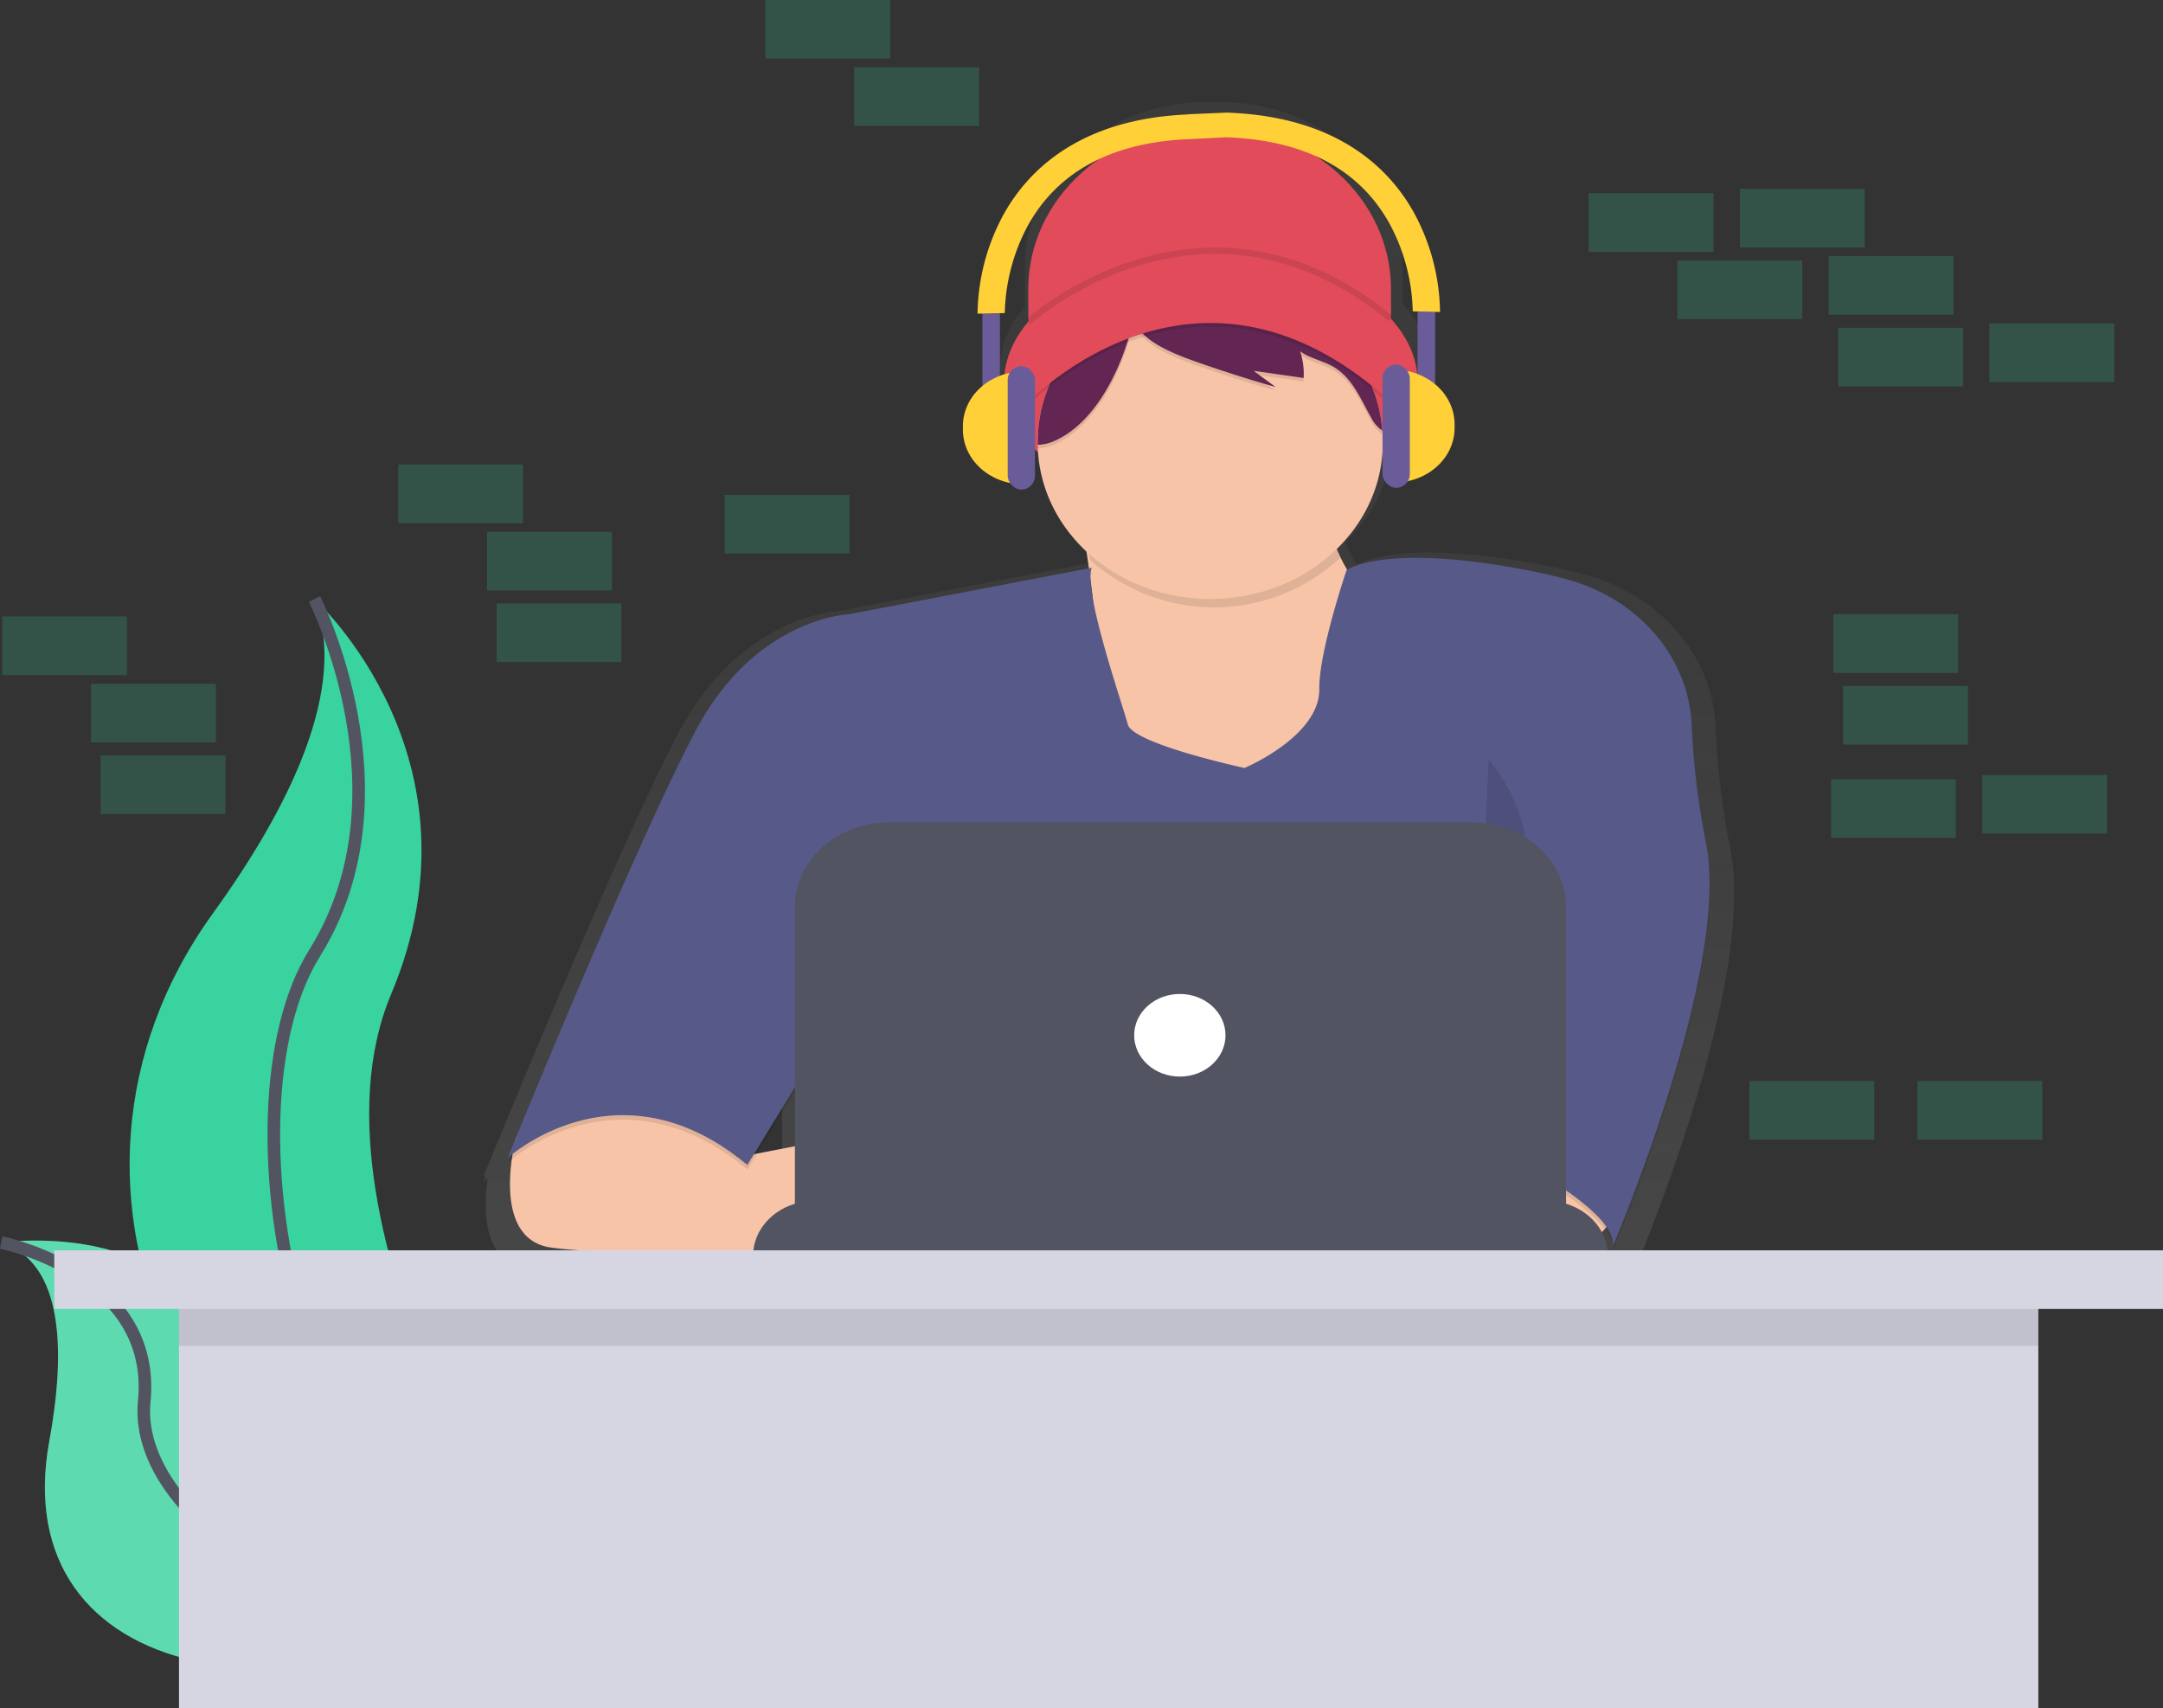 <svg xmlns="http://www.w3.org/2000/svg" xmlns:xlink="http://www.w3.org/1999/xlink" width="343.142" height="271" viewBox="0 0 343.142 271">
  <rect x="0" y="0" width="343.142" height="271" fill="#333333" stroke="none"/>
  <defs>
    <linearGradient id="linear-gradient" x1="0.5" y1="1" x2="0.5" gradientUnits="objectBoundingBox">
      <stop offset="0" stop-color="gray" stop-opacity="0.251"/>
      <stop offset="0.54" stop-color="gray" stop-opacity="0.122"/>
      <stop offset="1" stop-color="gray" stop-opacity="0.102"/>
    </linearGradient>
  </defs>
  <g id="undraw_coding_6mjf" transform="translate(-0.015)">
    <rect id="Rectangle_1" data-name="Rectangle 1" width="19.799" height="9.297" transform="translate(290.877 97.45)" fill="#38d39f" opacity="0.2"/>
    <rect id="Rectangle_2" data-name="Rectangle 2" width="19.799" height="9.297" transform="translate(292.4 108.813)" fill="#38d39f" opacity="0.2"/>
    <rect id="Rectangle_3" data-name="Rectangle 3" width="19.799" height="9.297" transform="translate(276.028 29.958)" fill="#38d39f" opacity="0.2"/>
    <rect id="Rectangle_4" data-name="Rectangle 4" width="19.799" height="9.297" transform="translate(290.116 40.633)" fill="#38d39f" opacity="0.2"/>
    <rect id="Rectangle_5" data-name="Rectangle 5" width="19.799" height="9.297" transform="translate(252.041 30.647)" fill="#38d39f" opacity="0.2"/>
    <rect id="Rectangle_6" data-name="Rectangle 6" width="19.799" height="9.297" transform="translate(315.625 51.307)" fill="#38d39f" opacity="0.2"/>
    <rect id="Rectangle_7" data-name="Rectangle 7" width="19.799" height="9.297" transform="translate(291.639 51.996)" fill="#38d39f" opacity="0.2"/>
    <rect id="Rectangle_8" data-name="Rectangle 8" width="19.799" height="9.297" transform="translate(266.129 41.321)" fill="#38d39f" opacity="0.2"/>
    <rect id="Rectangle_9" data-name="Rectangle 9" width="19.799" height="9.297" transform="translate(314.483 122.931)" fill="#38d39f" opacity="0.2"/>
    <rect id="Rectangle_10" data-name="Rectangle 10" width="19.799" height="9.297" transform="translate(290.496 123.62)" fill="#38d39f" opacity="0.2"/>
    <path id="Path_1" data-name="Path 1" d="M232.453,332.5s27.9,25.237,12.153,62.671,27,99.736,27,99.736-.457-.062-1.306-.2c-57.309-9.149-85.785-68.428-53.9-112.453C228.231,365.871,237.955,346.666,232.453,332.5Z" transform="translate(-182.541 -237.461)" fill="#38d39f"/>
    <path id="Path_2" data-name="Path 2" d="M269.663,332.5s15.751,30.936,0,56.17-2.7,96.072,39.156,106.237" transform="translate(-219.75 -237.461)" fill="none" stroke="#535461" stroke-miterlimit="10" stroke-width="2"/>
    <path id="Path_3" data-name="Path 3" d="M149.63,628.319s31.842-4.587,34.743,21.222S245.6,678.928,245.6,678.928s-.381.234-1.093.658c-48.16,28.581-94.2,18.212-87.255-19.752C159.834,645.719,159.621,631.542,149.63,628.319Z" transform="translate(-149.42 -431.209)" fill="#38d39f"/>
    <path id="Path_4" data-name="Path 4" d="M149.63,628.319s31.842-4.587,34.743,21.222S245.6,678.928,245.6,678.928s-.381.234-1.093.658c-48.16,28.581-94.2,18.212-87.255-19.752C159.834,645.719,159.621,631.542,149.63,628.319Z" transform="translate(-149.42 -431.209)" fill="#f5f5f5" opacity="0.2"/>
    <path id="Path_5" data-name="Path 5" d="M149.63,628.92s24.714,4.907,22.685,25.23,36.7,44.7,73.289,25.378" transform="translate(-149.42 -431.81)" fill="none" stroke="#535461" stroke-miterlimit="10" stroke-width="2"/>
    <rect id="Rectangle_11" data-name="Rectangle 11" width="19.799" height="9.297" transform="translate(0.37 97.794)" fill="#38d39f" opacity="0.2"/>
    <rect id="Rectangle_12" data-name="Rectangle 12" width="19.799" height="9.297" transform="translate(14.457 108.469)" fill="#38d39f" opacity="0.2"/>
    <rect id="Rectangle_13" data-name="Rectangle 13" width="19.799" height="9.297" transform="translate(121.446)" fill="#38d39f" opacity="0.2"/>
    <rect id="Rectangle_14" data-name="Rectangle 14" width="19.799" height="9.297" transform="translate(277.551 171.484)" fill="#38d39f" opacity="0.2"/>
    <rect id="Rectangle_15" data-name="Rectangle 15" width="19.799" height="9.297" transform="translate(15.98 119.832)" fill="#38d39f" opacity="0.2"/>
    <rect id="Rectangle_16" data-name="Rectangle 16" width="19.799" height="9.297" transform="translate(135.534 10.675)" fill="#38d39f" opacity="0.2"/>
    <rect id="Rectangle_17" data-name="Rectangle 17" width="19.799" height="9.297" transform="translate(63.193 73.69)" fill="#38d39f" opacity="0.2"/>
    <rect id="Rectangle_18" data-name="Rectangle 18" width="19.799" height="9.297" transform="translate(77.28 84.365)" fill="#38d39f" opacity="0.2"/>
    <rect id="Rectangle_19" data-name="Rectangle 19" width="19.799" height="9.297" transform="translate(114.974 78.511)" fill="#38d39f" opacity="0.2"/>
    <rect id="Rectangle_20" data-name="Rectangle 20" width="19.799" height="9.297" transform="translate(78.803 95.728)" fill="#38d39f" opacity="0.2"/>
    <rect id="Rectangle_21" data-name="Rectangle 21" width="19.799" height="9.297" transform="translate(304.203 171.484)" fill="#38d39f" opacity="0.2"/>
    <path id="Path_6" data-name="Path 6" d="M548.3,221.993a128.938,128.938,0,0,1-2.353-19.528h0c-.519-11.054-8.668-20.619-20.355-23.891-2.079-.578-4.367-1.119-6.9-1.6-22.159-4.256-28.891-.541-29.656-.052a24.6,24.6,0,0,1-1.687-3.309c-.038-.117-.072-.234-.111-.344a24.579,24.579,0,0,0,7.581-15.458c3.7-3.388,5.856-7.479,5.856-11.883a15.448,15.448,0,0,0-4.4-10.416v-5.985c0-14.372-12.882-26.022-28.773-26.022h-2.334c-15.891,0-28.773,11.651-28.773,26.022v6.45a15.232,15.232,0,0,0-3.979,9.945c0,4.311,2.071,8.319,5.627,11.666a24.608,24.608,0,0,0,7.9,15.957c.156.978.316,2.028.472,3.137l-39.635,7.572s-15.283.568-25.129,18.939c-8.327,15.561-24.9,55.539-29.8,67.44h0c-.887,2.156-1.39,3.392-1.39,3.392s.164-.148.472-.4l-.472,1.16s.24-.22.7-.582c-.693,4.979-.792,13.529,6.419,14.593,6.046.892,21.626,1.26,33.395,1.408h.815c7.8.093,13.737.093,13.737.093V290.2H532.1v-1.174a7.243,7.243,0,0,0-.7-3.1l.175-.193a6,6,0,0,1,1.314,2.755,2.529,2.529,0,0,1-.061.289l.076-.176a2.678,2.678,0,0,1-.076.933s16.239-37.84,16.064-60.436A34.694,34.694,0,0,0,548.3,221.993Zm-101.221-40.2a23.845,23.845,0,0,1-.4-3.264V178.5C446.815,179.559,446.952,180.661,447.077,181.79Zm-49.2,81.279v9.018l-6.244,1.209Z" transform="translate(-273.785 -87.316)" fill="url(#linear-gradient)"/>
    <path id="Path_7" data-name="Path 7" d="M456.913,57.57h0c15.891,0,28.773,11.651,28.773,26.022v11.1H428.14v-11.1c0-14.372,12.882-26.022,28.773-26.022Z" transform="translate(-264.999 -37.746)" fill="#e14b5a"/>
    <ellipse id="Ellipse_1" data-name="Ellipse 1" cx="32.797" cy="20.382" rx="32.797" ry="20.382" transform="translate(159.319 40.206)" fill="#e14b5a"/>
    <path id="Path_8" data-name="Path 8" d="M596.672,277.66s6.853,32.393,0,41.129,20.941,12.193,20.941,12.193l28.769-9.463,4.025-23.3s-17.514-8.919-13.886-26.935Z" transform="translate(-425.581 -197.328)" fill="#f7c4a7"/>
    <path id="Path_9" data-name="Path 9" d="M776.3,588.525s1.812,7.1-8.049,8.371a61.582,61.582,0,0,1-17.545-.189L748.53,578.88h22.94Z" transform="translate(-520.293 -399.001)" fill="#f7c4a7"/>
    <path id="Path_10" data-name="Path 10" d="M362.561,561.076s-4.356,16.009,5.506,17.455,46.07,1.457,46.07,1.457V561.049l-16.395,3.168-15.39-13.347Z" transform="translate(-280.686 -380.636)" fill="#f7c4a7"/>
    <path id="Path_11" data-name="Path 11" d="M453.285,317.18l-38.535,7.369s-14.689.548-24.147,18.2-29.984,68.063-29.984,68.063,17.514-16.016,38.032,1.092l13.684-22.382-3.019,35.488H515.346V408.263S537.479,419,535.872,425c0,0,18.942-44.138,14.849-64.2a123.9,123.9,0,0,1-2.262-18.767h0c-.5-10.624-8.329-19.818-19.563-22.958-2-.554-4.188-1.074-6.625-1.539-22.738-4.366-28.556,0-28.556,0s-4.405,12.961-4.325,18.836c.1,7.551-11.871,12.558-11.871,12.558s-17.708-3.822-18.512-6.914S451.869,320.82,453.285,317.18Z" transform="translate(-280.077 -226.383)" opacity="0.1"/>
    <path id="Path_12" data-name="Path 12" d="M453.279,315.07l-38.535,7.369s-14.689.547-24.147,18.2-29.987,68.07-29.987,68.07,17.514-16.016,38.032,1.092l13.684-22.382-3.019,35.478H515.34V406.153s22.133,10.737,20.526,16.742c0,0,18.942-44.138,14.849-64.2a123.894,123.894,0,0,1-2.262-18.767h0c-.5-10.624-8.329-19.818-19.563-22.957-2-.554-4.188-1.074-6.625-1.539-22.738-4.366-28.556,0-28.556,0s-4.405,12.961-4.325,18.836c.1,7.552-11.872,12.558-11.872,12.558s-17.708-3.822-18.512-6.914S451.863,318.71,453.279,315.07Z" transform="translate(-280.071 -225)" fill="#575988"/>
    <path id="Path_13" data-name="Path 13" d="M640.9,288.98a22.4,22.4,0,0,1-1.051-12.92L600,282.427s.575,2.724,1.226,6.8a29.395,29.395,0,0,0,39.666-.251Z" transform="translate(-428.315 -200.455)" opacity="0.1"/>
    <path id="Path_14" data-name="Path 14" d="M636.258,212.545c.187,13.669-11.917,24.884-27.031,25.049s-27.514-10.781-27.7-24.45c0-.2,0-.4,0-.6,0-9.461,5.955-18.09,15.346-22.244.814-.36,1.657-.686,2.522-.975a30.313,30.313,0,0,1,14.088-1.185h0c12.478,1.922,21.867,11.338,22.7,22.761Q636.258,211.718,636.258,212.545Z" transform="translate(-416.877 -142.584)" fill="#f7c4a7"/>
    <g id="Group_1" data-name="Group 1" transform="translate(164.653 46.118)" opacity="0.1">
      <path id="Path_15" data-name="Path 15" d="M599.36,193.891l.038-.021q-1.3.434-2.528.978c-9.39,4.156-15.343,12.786-15.34,22.241q0,.3,0,.6a6.624,6.624,0,0,0,2.456-.534c6.671-2.817,10.661-11.432,12.245-17.441C596.8,197.561,597.338,195.137,599.36,193.891Z" transform="translate(-581.53 -192.685)"/>
      <path id="Path_16" data-name="Path 16" d="M645.249,192.327a29.281,29.281,0,0,0-6.8-1.9,8.943,8.943,0,0,1,4.885,2.775,11.065,11.065,0,0,1,1.5,2.41,30.083,30.083,0,0,0-23.016.43c1.717,3.406,7.044,5.262,10.6,6.5q5.841,2.039,11.8,3.729l-3.518-2.583,7.946,1.143a11.327,11.327,0,0,0-.556-4.235c1.523,1.109,3.541,1.481,5.193,2.41,3.1,1.766,4.386,5.165,6.073,8.109a5.488,5.488,0,0,0,1.774,2.066c-.662-9.062-6.755-17.069-15.877-20.864Z" transform="translate(-606.474 -190.43)"/>
    </g>
    <path id="Path_17" data-name="Path 17" d="M599.36,192.261l.038-.021q-1.3.434-2.528.978c-9.39,4.156-15.343,12.786-15.34,22.241q0,.3,0,.6a6.624,6.624,0,0,0,2.456-.534c6.671-2.817,10.661-11.432,12.245-17.441C596.8,195.945,597.338,193.511,599.36,192.261Z" transform="translate(-416.877 -145.499)" fill="#632652"/>
    <path id="Path_18" data-name="Path 18" d="M645.249,190.707a29.28,29.28,0,0,0-6.8-1.9,8.943,8.943,0,0,1,4.885,2.775,11.065,11.065,0,0,1,1.5,2.41,30.083,30.083,0,0,0-23.016.43c1.717,3.406,7.044,5.262,10.6,6.5q5.841,2.039,11.8,3.729l-3.518-2.583,7.946,1.143a11.327,11.327,0,0,0-.556-4.235c1.523,1.109,3.541,1.481,5.193,2.41,3.1,1.766,4.386,5.165,6.073,8.109a5.488,5.488,0,0,0,1.774,2.066c-.662-9.062-6.755-17.069-15.877-20.864Z" transform="translate(-441.821 -143.25)" fill="#632652"/>
    <path id="Path_19" data-name="Path 19" d="M573.33,202.974s28.175-31.68,60.77,0l-2.818-7.1s-15.294-20.2-26.157-15.84-21.531,7.462-21.531,7.462Z" transform="translate(-411.799 -137.093)" opacity="0.1"/>
    <path id="Path_20" data-name="Path 20" d="M573.33,201.344s28.175-31.68,60.77,0l-2.818-7.1s-15.294-20.2-26.157-15.84-21.531,7.462-21.531,7.462Z" transform="translate(-411.799 -136.025)" fill="#e14b5a"/>
    <path id="Path_21" data-name="Path 21" d="M504.37,444.38s-6.035,14.559,2.414,27.661S499.34,490.6,499.34,490.6" transform="translate(-365.98 -310.815)" opacity="0.1"/>
    <path id="Path_22" data-name="Path 22" d="M764.81,406.33s10.463,12.011,3.621,22.747-6.438,36.58-6.438,36.58" transform="translate(-528.627 -285.868)" opacity="0.1"/>
    <path id="Path_23" data-name="Path 23" d="M323.116,553.3H439.421c5.335,0,9.659,3.911,9.659,8.736H313.46C313.46,557.213,317.782,553.3,323.116,553.3Z" transform="translate(-193.982 -362.773)" fill="#535461"/>
    <path id="Path_24" data-name="Path 24" d="M345.749,378.89h92.642c8.2,0,14.849,6.013,14.849,13.429v48.628H330.9V392.319C330.9,384.9,337.548,378.89,345.749,378.89Z" transform="translate(-204.782 -248.421)" fill="#535461"/>
    <ellipse id="Ellipse_2" data-name="Ellipse 2" cx="7.246" cy="6.553" rx="7.246" ry="6.553" transform="translate(179.94 157.676)" fill="#fff"/>
    <path id="Path_25" data-name="Path 25" d="M577.56,183.26s27.688-25.027,57.549-.458" transform="translate(-414.419 -132.228)" fill="none" stroke="#000" stroke-miterlimit="10" stroke-width="1" opacity="0.1"/>
    <rect id="Rectangle_22" data-name="Rectangle 22" width="2.779" height="14.252" transform="translate(224.906 49.438)" fill="#6a5c99"/>
    <path id="Path_26" data-name="Path 26" d="M580.62,170.35h0c5.291,0,9.58,3.879,9.58,8.664v.558c0,4.785-4.289,8.664-9.58,8.664h0Z" transform="translate(-359.423 -111.691)" fill="#ffd037"/>
    <rect id="Rectangle_23" data-name="Rectangle 23" width="4.325" height="19.562" rx="2.163" transform="translate(219.343 57.823)" fill="#6a5c99"/>
    <rect id="Rectangle_24" data-name="Rectangle 24" width="2.779" height="14.252" transform="translate(158.641 63.969) rotate(180)" fill="#6a5c99"/>
    <path id="Path_27" data-name="Path 27" d="M0,0H0C5.291,0,9.579,3.879,9.579,8.664v.558c0,4.785-4.289,8.664-9.579,8.664H0Z" transform="translate(162.35 76.824) rotate(180)" fill="#ffd037"/>
    <rect id="Rectangle_25" data-name="Rectangle 25" width="4.325" height="19.562" rx="2.163" transform="translate(164.204 77.66) rotate(180)" fill="#6a5c99"/>
    <path id="Path_28" data-name="Path 28" d="M625.9,124.706c-3.766-7.08-11.967-15.64-29.645-16.325v-.021h-.213l-6.263.269v.028c-17.56.73-25.723,9.259-29.477,16.315a33.829,33.829,0,0,0-3.891,15.289l2.163-.048,2.163-.045a30.686,30.686,0,0,1,3.514-13.609c4.767-8.857,13.539-13.564,26.069-14h0l5.54-.279h0c12.538.434,21.314,5.148,26.077,14a30.688,30.688,0,0,1,3.522,13.615l2.163.045,2.163.048A33.827,33.827,0,0,0,625.9,124.706Z" transform="translate(-401.321 -90.502)" fill="#ffd037"/>
    <rect id="Rectangle_26" data-name="Rectangle 26" width="294.966" height="71.624" transform="translate(28.412 199.376)" fill="#d6d6e3"/>
    <rect id="Rectangle_27" data-name="Rectangle 27" width="294.966" height="9.297" transform="translate(28.412 204.197)" opacity="0.1"/>
    <rect id="Rectangle_28" data-name="Rectangle 28" width="334.532" height="9.297" transform="translate(8.624 198.343)" fill="#d6d6e3"/>
  </g>
</svg>
